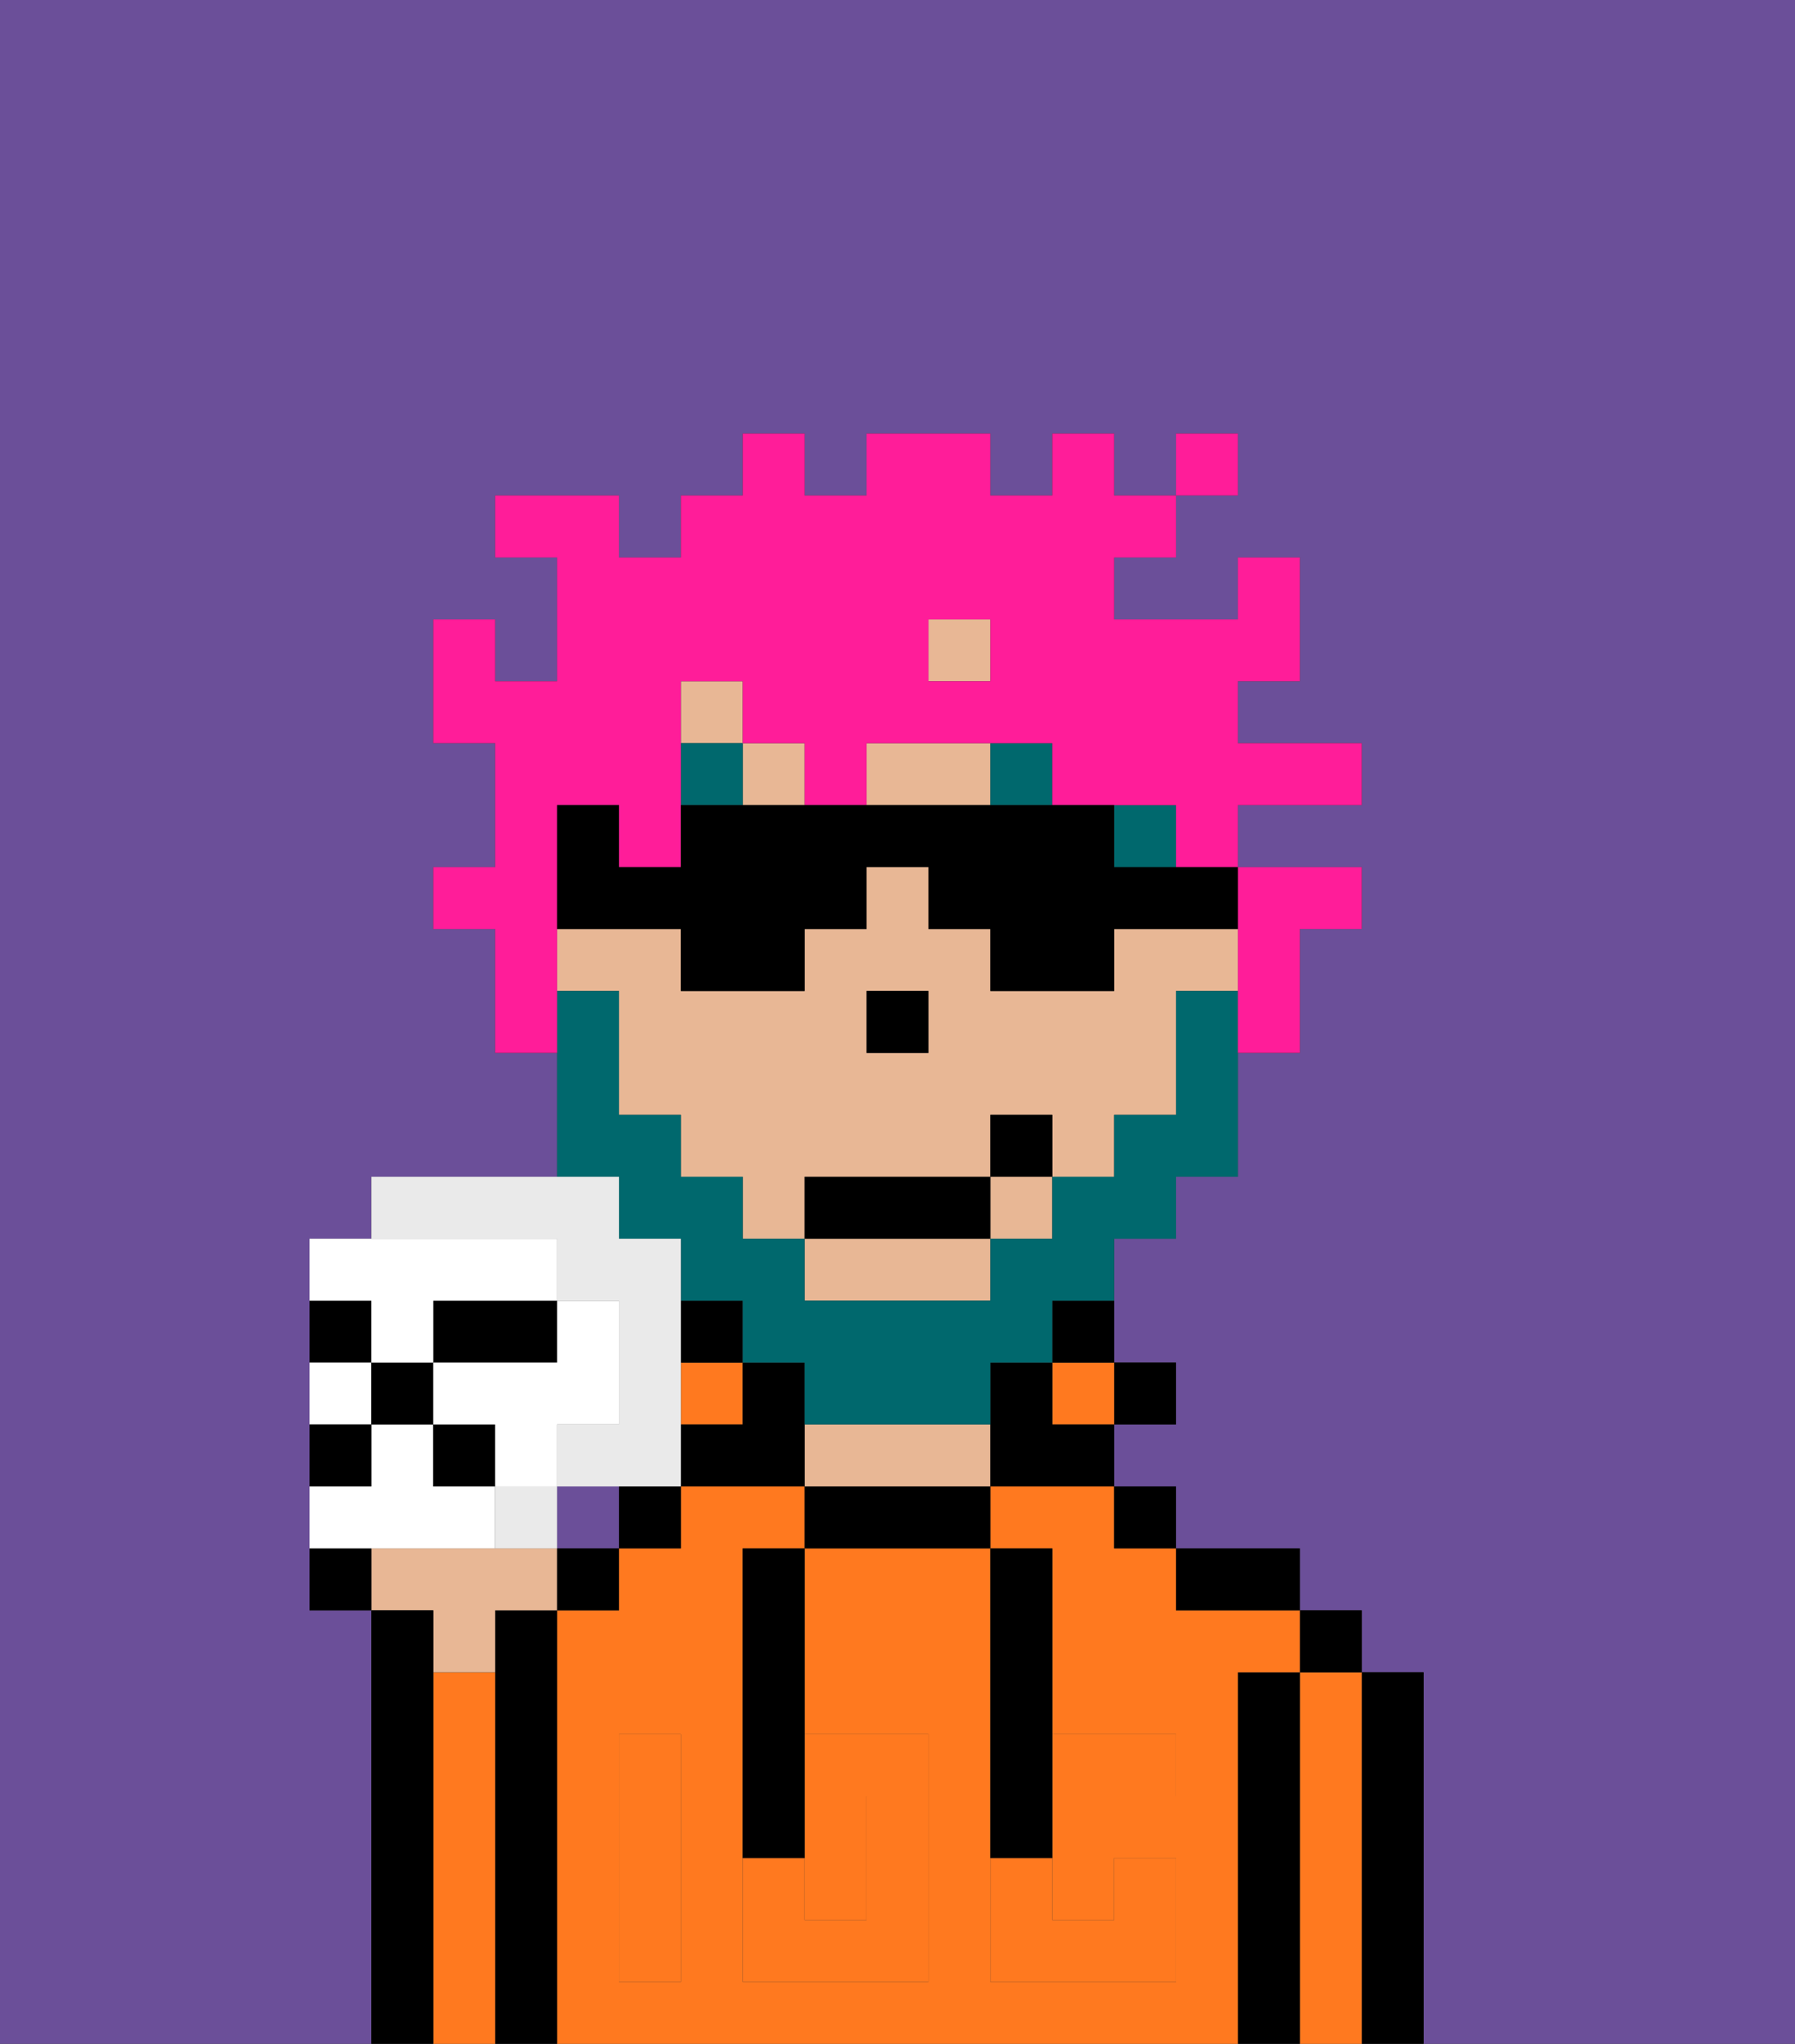 <svg xmlns="http://www.w3.org/2000/svg" viewBox="0 0 29 33"><rect x="0" y="0" width="29" height="33" fill="#333333" stroke="none"/><defs><style>polygon,rect,path{shape-rendering:crispedges;}.qa36-1{fill:#6b4f99;}.qa36-2{fill:#000000;}.qa36-3{fill:#ff791f;}.qa36-4{fill:#e8b795;}.qa36-5{fill:#ff791f;}.qa36-6{fill:#00686d;}.qa36-7{fill:#00686d;}.qa36-8{fill:#ff1d99;}.qa36-9{fill:#ffffff;}.qa36-10{fill:#eaeaea;}</style></defs><path class="qa36-1" d="M0,33H6V26H5V20H6V19H9V17H8V16H8V15H7V14H8V12H7V10H8v1H9V9H8V8h2V9h1V8h1V7h1V8h1V7h2V8h1V7h1V8h1V7h1V8H19V9H18v1h2V9h1v2H20v1h2v1H20v1h2v1H21v2H20v2H19v1H18v2h1v1H18v1h1v1h2v1h1v1h1v6h6V0H0Z"/><polygon class="qa36-1" points="15 17 14 17 14 17 15 17 15 16 15 16 15 17"/><path class="qa36-1" d="M10,16v2h0V16Z"/><rect class="qa36-1" x="9" y="24" width="1" height="1"/><path class="qa36-2" d="M23,27H22v6h1V27Z"/><path class="qa36-3" d="M22,27H21v6h1V27Z"/><rect class="qa36-2" x="21" y="26" width="1" height="1"/><path class="qa36-2" d="M21,27H20v6h1V27Z"/><path class="qa36-3" d="M20,27h1V26H19V25H18V24H16v1h1v3h2v1H17v2h1V30h1v2H16V25H13v3h2v4H12V25h1V24H11v1H10v1H9v7H20V27Zm-9,2v3H10V28h1Z"/><path class="qa36-2" d="M20,26h1V25H19v1Z"/><rect class="qa36-2" x="18" y="24" width="1" height="1"/><rect class="qa36-2" x="18" y="22" width="1" height="1"/><rect class="qa36-3" x="17" y="22" width="1" height="1"/><path class="qa36-2" d="M17,21v1h1V21Z"/><path class="qa36-2" d="M13,24v1h3V24H13Z"/><path class="qa36-4" d="M15,23H13v1h3V23Z"/><rect class="qa36-3" x="11" y="22" width="1" height="1"/><rect class="qa36-2" x="11" y="21" width="1" height="1"/><rect class="qa36-2" x="10" y="24" width="1" height="1"/><path class="qa36-2" d="M9,26H8v7H9V26Z"/><path class="qa36-3" d="M8,27H7v6H8V27Z"/><path class="qa36-4" d="M7,27H8V26H9V25H6v1H7Z"/><path class="qa36-2" d="M7,27V26H6v7H7V27Z"/><path class="qa36-3" d="M14,31V29H13v2Z"/><path class="qa36-5" d="M14,29v2H13V30H12v2h3V28H13v1Z"/><path class="qa36-5" d="M10,29v3h1V28H10Z"/><path class="qa36-5" d="M18,29h1V28H17v1Z"/><path class="qa36-5" d="M16,31v1h3V30H18v1H17V30H16Z"/><path class="qa36-2" d="M12,26v4h1V25H12Z"/><path class="qa36-2" d="M16,30h1V25H16v5Z"/><path class="qa36-4" d="M16,12H14v1h2Z"/><rect class="qa36-4" x="16" y="19" width="1" height="1"/><rect class="qa36-4" x="18" y="13" width="1"/><polygon class="qa36-4" points="12 13 13 13 13 12 12 12 12 11 11 11 11 12 12 12 12 13"/><rect class="qa36-4" x="15" y="10" width="1" height="1"/><path class="qa36-4" d="M20,15H18v1H16V15H15V14H14v1H13v1H11V15H9v1h1v2h1v1h1v1h1V19h3V18h1v1h1V18h1V16h1V15Zm-5,2H14V16h1Z"/><path class="qa36-4" d="M13,21h3V20H13Z"/><path class="qa36-2" d="M17,22H16v2h2V23H17Z"/><path class="qa36-2" d="M13,22H12v1H11v1h2V22Z"/><rect class="qa36-2" x="15" y="10" width="1"/><rect class="qa36-2" x="8" y="15" height="1"/><polygon class="qa36-2" points="15 16 15 16 14 16 14 17 14 17 15 17 15 16"/><rect class="qa36-6" x="18" y="13" width="1" height="1"/><rect class="qa36-6" x="16" y="12" width="1" height="1"/><rect class="qa36-6" x="11" y="12" width="1" height="1"/><rect class="qa36-6" x="10" y="13"/><path class="qa36-7" d="M10,20h1v1h1v1h1v1h3V22h1V21h1V20h1V19h1V16H19v2H18v1H17v1H16v1H13V20H12V19H11V18H10V16H9v1H9v2h1Z"/><rect class="qa36-2" x="13" y="19" width="3" height="1"/><rect class="qa36-2" x="16" y="18" width="1" height="1"/><path class="qa36-8" d="M20,15v2h1V15h1V14H20v1Z"/><path class="qa36-8" d="M9,16H9V13h1v1h1V11h1v1h1v1h1V12h3v1h2v1h1V13h2V12H20V11h1V9H20v1H18V9h1V8h1V7H19V8H18V7H17V8H16V7H14V8H13V7H12V8H11V9H10V8H8V9H9v2H8V10H7v2H8v2H7v1H8v2H9Zm6-6h1v1H15Z"/><path class="qa36-2" d="M18,14V13H11v1H10V13H9v2h2v1h2V15h1V14h1v1h1v1h2V15h2V14H18Z"/><path class="qa36-2" d="M5,25v1H6V25Z"/><rect class="qa36-2" x="9" y="25" width="1" height="1"/><path class="qa36-2" d="M6,21H5v1H6Z"/><path class="qa36-2" d="M9,21H7v1H9Z"/><path class="qa36-9" d="M6,22H5v1H6Z"/><path class="qa36-9" d="M7,25H8V24H7V23H6v1H5v1H7Z"/><path class="qa36-10" d="M8,24v1H9V24Z"/><path class="qa36-10" d="M9,20v1h1v2H9v1h2V20H10V19H6v1H9Z"/><rect class="qa36-2" x="6" y="22" width="1" height="1"/><rect class="qa36-2" x="7" y="23" width="1" height="1"/><path class="qa36-2" d="M6,23H5v1H6Z"/><path class="qa36-9" d="M6,22H7V21H9V20H5v1H6Z"/><path class="qa36-9" d="M9,23h1V21H9v1H7v1H8v1H9Z"/></svg>